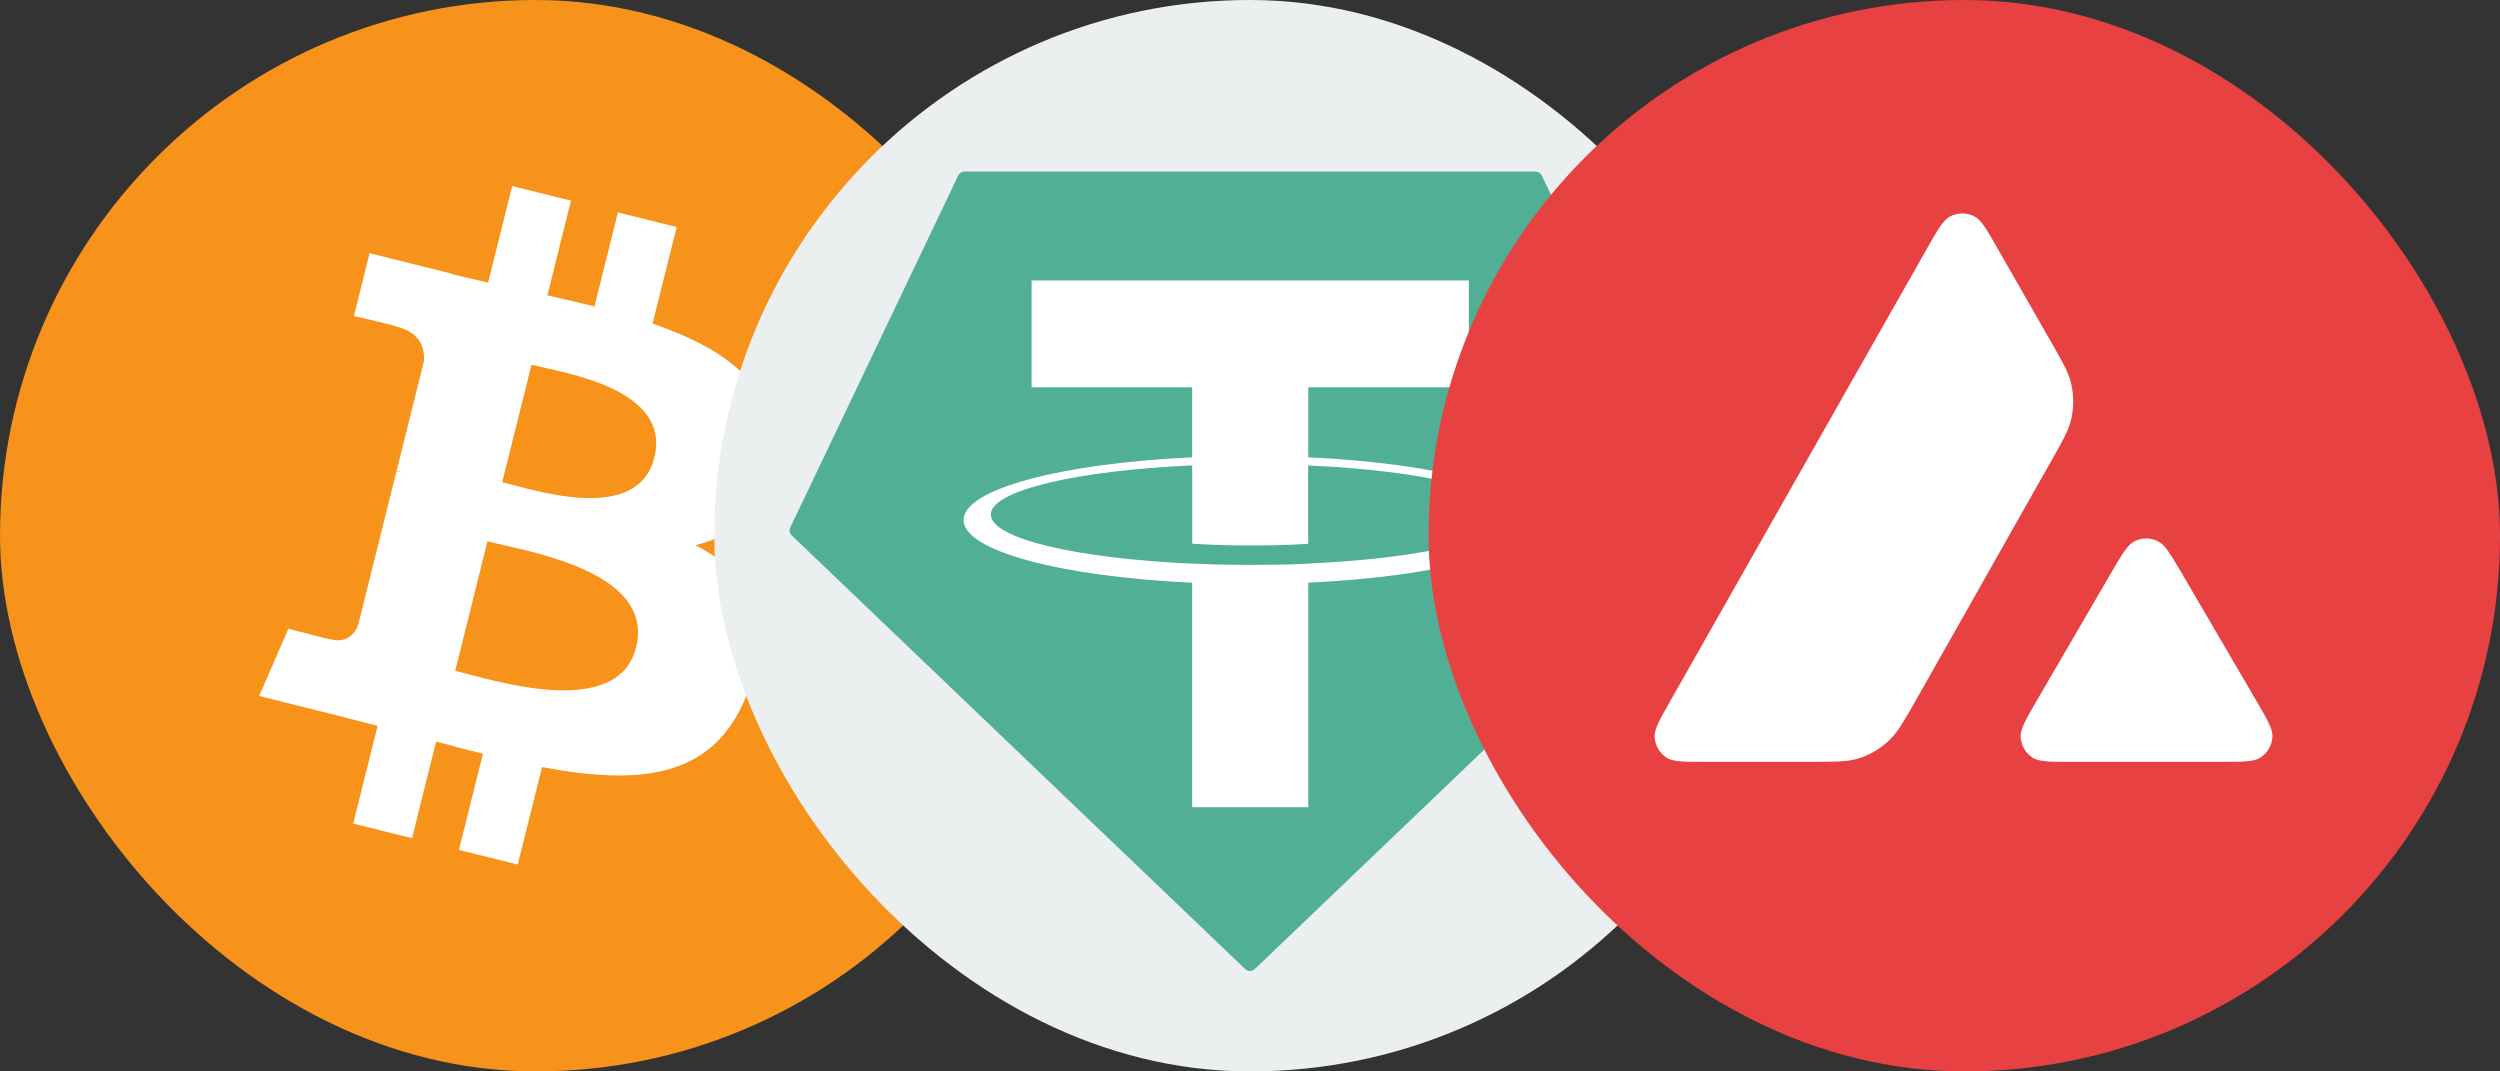 <svg width="56" height="24" viewBox="0 0 56 24" fill="none" xmlns="http://www.w3.org/2000/svg">
<rect x="0" y="0" width="56" height="24" fill="#333333" stroke="none"/>
<rect width="24" height="24" rx="12" fill="#F7931A"/>
<path d="M17.258 10.277C17.497 8.68 16.281 7.822 14.618 7.249L15.158 5.086L13.841 4.757L13.316 6.864C12.97 6.778 12.614 6.696 12.261 6.616L12.79 4.495L11.473 4.167L10.934 6.33C10.647 6.264 10.366 6.2 10.093 6.132L10.094 6.125L8.278 5.672L7.928 7.078C7.928 7.078 8.905 7.302 8.884 7.316C9.418 7.449 9.514 7.802 9.498 8.082L8.884 10.547C8.92 10.556 8.968 10.569 9.021 10.591C8.977 10.58 8.93 10.568 8.881 10.556L8.02 14.009C7.955 14.171 7.79 14.414 7.417 14.322C7.43 14.341 6.46 14.083 6.46 14.083L5.806 15.59L7.519 16.018C7.838 16.098 8.151 16.181 8.458 16.26L7.913 18.448L9.229 18.776L9.769 16.611C10.128 16.709 10.477 16.799 10.818 16.884L10.28 19.038L11.597 19.366L12.142 17.182C14.388 17.607 16.076 17.436 16.787 15.405C17.36 13.77 16.759 12.826 15.577 12.211C16.438 12.013 17.086 11.447 17.259 10.277L17.258 10.277L17.258 10.277ZM14.249 14.497C13.842 16.132 11.089 15.248 10.196 15.026L10.919 12.127C11.812 12.35 14.675 12.791 14.249 14.497H14.249ZM14.656 10.254C14.285 11.741 11.993 10.986 11.25 10.8L11.906 8.171C12.649 8.356 15.043 8.702 14.657 10.254H14.656Z" fill="white"/>
<rect x="16" width="24" height="24" rx="12" fill="#ECEFF0"/>
<path fill-rule="evenodd" clip-rule="evenodd" d="M21.464 3.932L17.703 11.815C17.689 11.845 17.684 11.878 17.69 11.91C17.696 11.942 17.712 11.971 17.736 11.994L27.893 21.707C27.922 21.735 27.96 21.75 28 21.75C28.04 21.75 28.078 21.735 28.107 21.707L38.264 11.994C38.288 11.972 38.304 11.943 38.31 11.911C38.316 11.878 38.311 11.845 38.297 11.816L34.536 3.932C34.524 3.906 34.505 3.883 34.48 3.868C34.456 3.852 34.427 3.844 34.398 3.844H21.604C21.574 3.843 21.545 3.852 21.521 3.867C21.496 3.883 21.476 3.905 21.464 3.932Z" fill="#50AF95"/>
<path fill-rule="evenodd" clip-rule="evenodd" d="M29.305 12.625C29.232 12.63 28.855 12.653 28.015 12.653C27.347 12.653 26.872 12.633 26.706 12.625C24.122 12.512 22.194 12.063 22.194 11.525C22.194 10.988 24.122 10.54 26.706 10.425V12.178C26.875 12.19 27.358 12.219 28.027 12.219C28.829 12.219 29.23 12.185 29.303 12.179V10.426C31.88 10.541 33.804 10.989 33.804 11.525C33.804 12.062 31.881 12.51 29.303 12.624L29.305 12.625ZM29.305 10.245V8.676H32.902V6.283H23.108V8.676H26.705V10.244C23.782 10.378 21.583 10.956 21.583 11.649C21.583 12.341 23.782 12.918 26.705 13.053V18.081H29.305V13.051C32.221 12.917 34.416 12.34 34.416 11.648C34.416 10.956 32.223 10.379 29.305 10.244L29.305 10.245Z" fill="white"/>
<rect x="32" width="24" height="24" rx="12" fill="#E84142"/>
<path d="M38.209 17.066H40.536C41.084 17.066 41.358 17.066 41.603 16.998C41.871 16.919 42.115 16.777 42.319 16.583C42.505 16.405 42.64 16.169 42.906 15.704L42.914 15.69L45.932 10.354C46.2 9.886 46.333 9.65 46.392 9.403C46.456 9.135 46.456 8.852 46.392 8.584C46.333 8.338 46.199 8.104 45.935 7.643L44.748 5.57C44.503 5.14 44.38 4.925 44.223 4.845C44.056 4.76 43.855 4.76 43.687 4.845C43.531 4.925 43.407 5.14 43.163 5.57L37.416 15.699C37.175 16.123 37.054 16.335 37.063 16.509C37.075 16.698 37.172 16.869 37.331 16.972C37.478 17.066 37.72 17.066 38.209 17.066Z" fill="white"/>
<path d="M49.748 17.066H46.413C45.922 17.066 45.674 17.066 45.53 16.972C45.371 16.869 45.273 16.695 45.262 16.506C45.253 16.334 45.375 16.123 45.618 15.703L45.618 15.703L45.624 15.693L47.288 12.835C47.533 12.414 47.657 12.205 47.81 12.126C47.978 12.04 48.175 12.04 48.343 12.126C48.495 12.203 48.614 12.403 48.848 12.8L48.867 12.832L50.538 15.69C50.546 15.704 50.554 15.718 50.562 15.732C50.794 16.131 50.912 16.335 50.903 16.503C50.894 16.692 50.794 16.866 50.635 16.969C50.488 17.066 50.24 17.066 49.748 17.066Z" fill="white"/>
</svg>
